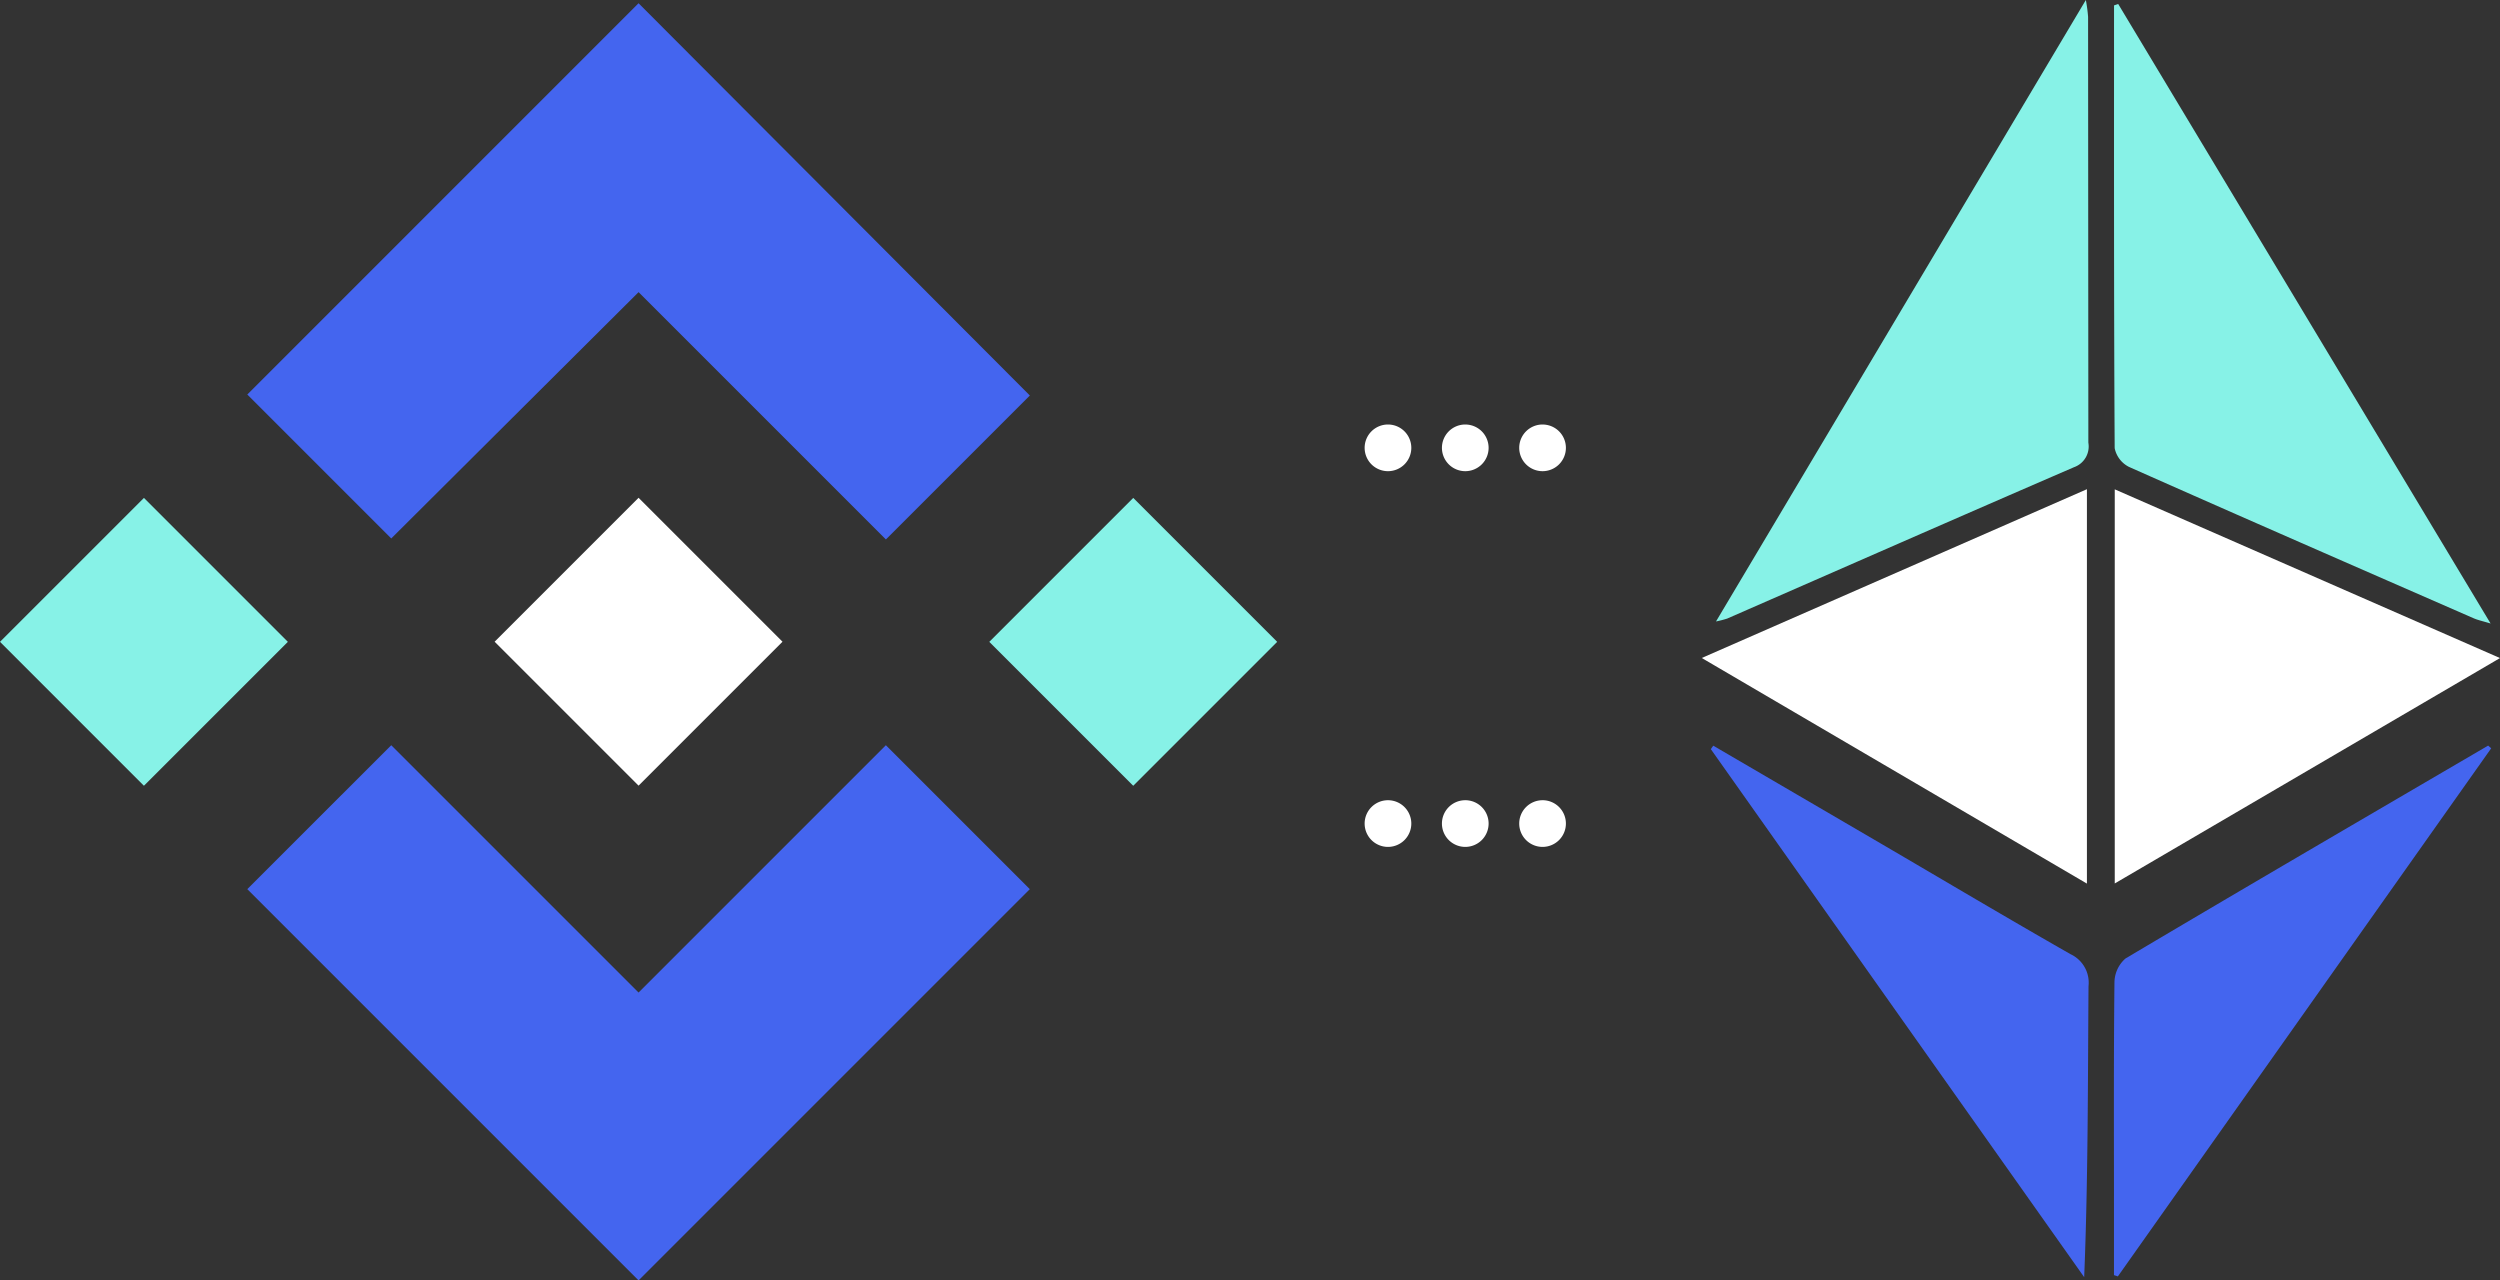 <svg xmlns="http://www.w3.org/2000/svg" width="207.702" height="106.377" viewBox="0 0 207.702 106.377"><rect x="0" y="0" width="207.702" height="106.377" fill="#333333" stroke="none"/><defs><style>.a{fill:#87f2e7;}.b{fill:#fff;}.c{fill:#4465ef;}</style></defs><g transform="translate(-99.323 -120.93)"><g transform="translate(240.707 120.93)"><path class="a" d="M196.3,121.11l30.941,51.473c-.662-.2-1.053-.282-1.412-.437-9.547-4.173-19.1-8.338-28.62-12.569a2.241,2.241,0,0,1-1.2-1.563c-.069-12.26-.053-24.523-.053-36.785Z" transform="translate(-161.704 -120.781)"/><path class="a" d="M177.869,172.561c10.3-17.3,20.41-34.3,30.727-51.631a13.192,13.192,0,0,1,.186,1.393q.011,17.694.022,35.386a1.825,1.825,0,0,1-1.192,2.037c-9.62,4.16-19.214,8.38-28.818,12.578A8.858,8.858,0,0,1,177.869,172.561Z" transform="translate(-176.686 -120.93)"/><path class="b" d="M209.221,175.924l-32-18.744,32-14.023Z" transform="translate(-177.222 -102.514)"/><path class="b" d="M195.986,175.908V143.163l32.007,14.018Z" transform="translate(-161.675 -102.509)"/><path class="c" d="M177.835,154.81q6.991,4.081,13.979,8.163c5.235,3.061,10.448,6.162,15.716,9.166a2.609,2.609,0,0,1,1.483,2.65c-.06,8.005-.031,16.009-.36,24.179q-15.511-21.934-31.019-43.87Z" transform="translate(-176.881 -92.859)"/><path class="c" d="M227.293,155.032q-15.508,21.937-31.017,43.874l-.322-.106v-5.932c0-6.126-.029-12.253.04-18.377a2.675,2.675,0,0,1,.914-1.995c10.015-5.946,20.079-11.809,30.132-17.689Z" transform="translate(-161.707 -92.862)"/></g><path class="b" d="M150.3,129.2a1.939,1.939,0,1,1-1.939-1.939A1.939,1.939,0,0,1,150.3,129.2Zm4.483-1.939a1.939,1.939,0,1,0,1.939,1.939A1.939,1.939,0,0,0,154.787,127.262Zm6.422,0a1.939,1.939,0,1,0,1.938,1.939A1.939,1.939,0,0,0,161.21,127.262ZM150.3,160.415a1.939,1.939,0,1,1-1.939-1.939A1.939,1.939,0,0,1,150.3,160.415Zm4.483-1.939a1.939,1.939,0,1,0,1.939,1.939A1.939,1.939,0,0,0,154.787,158.475Zm6.422,0a1.939,1.939,0,1,0,1.938,1.939A1.939,1.939,0,0,0,161.21,158.475Z" transform="translate(66.276 28.937)"/><g transform="translate(12 0.27)"><rect class="a" width="16.911" height="16.911" transform="translate(87.323 173.983) rotate(-44.996)"/><path class="c" d="M131.067,144.931l20.547,20.547,11.959-11.959-32.508-32.59L98.559,153.436l11.959,11.959Z" transform="translate(9.31)"/><rect class="a" width="16.912" height="16.912" transform="translate(169.515 173.985) rotate(-45)"/><path class="c" d="M131.065,175.189l-20.547-20.547L98.559,166.6l32.506,32.506L163.571,166.6l-11.959-11.959Z" transform="translate(9.31 27.932)"/><rect class="b" width="16.912" height="16.912" transform="translate(128.417 173.974) rotate(-45)"/></g></g></svg>